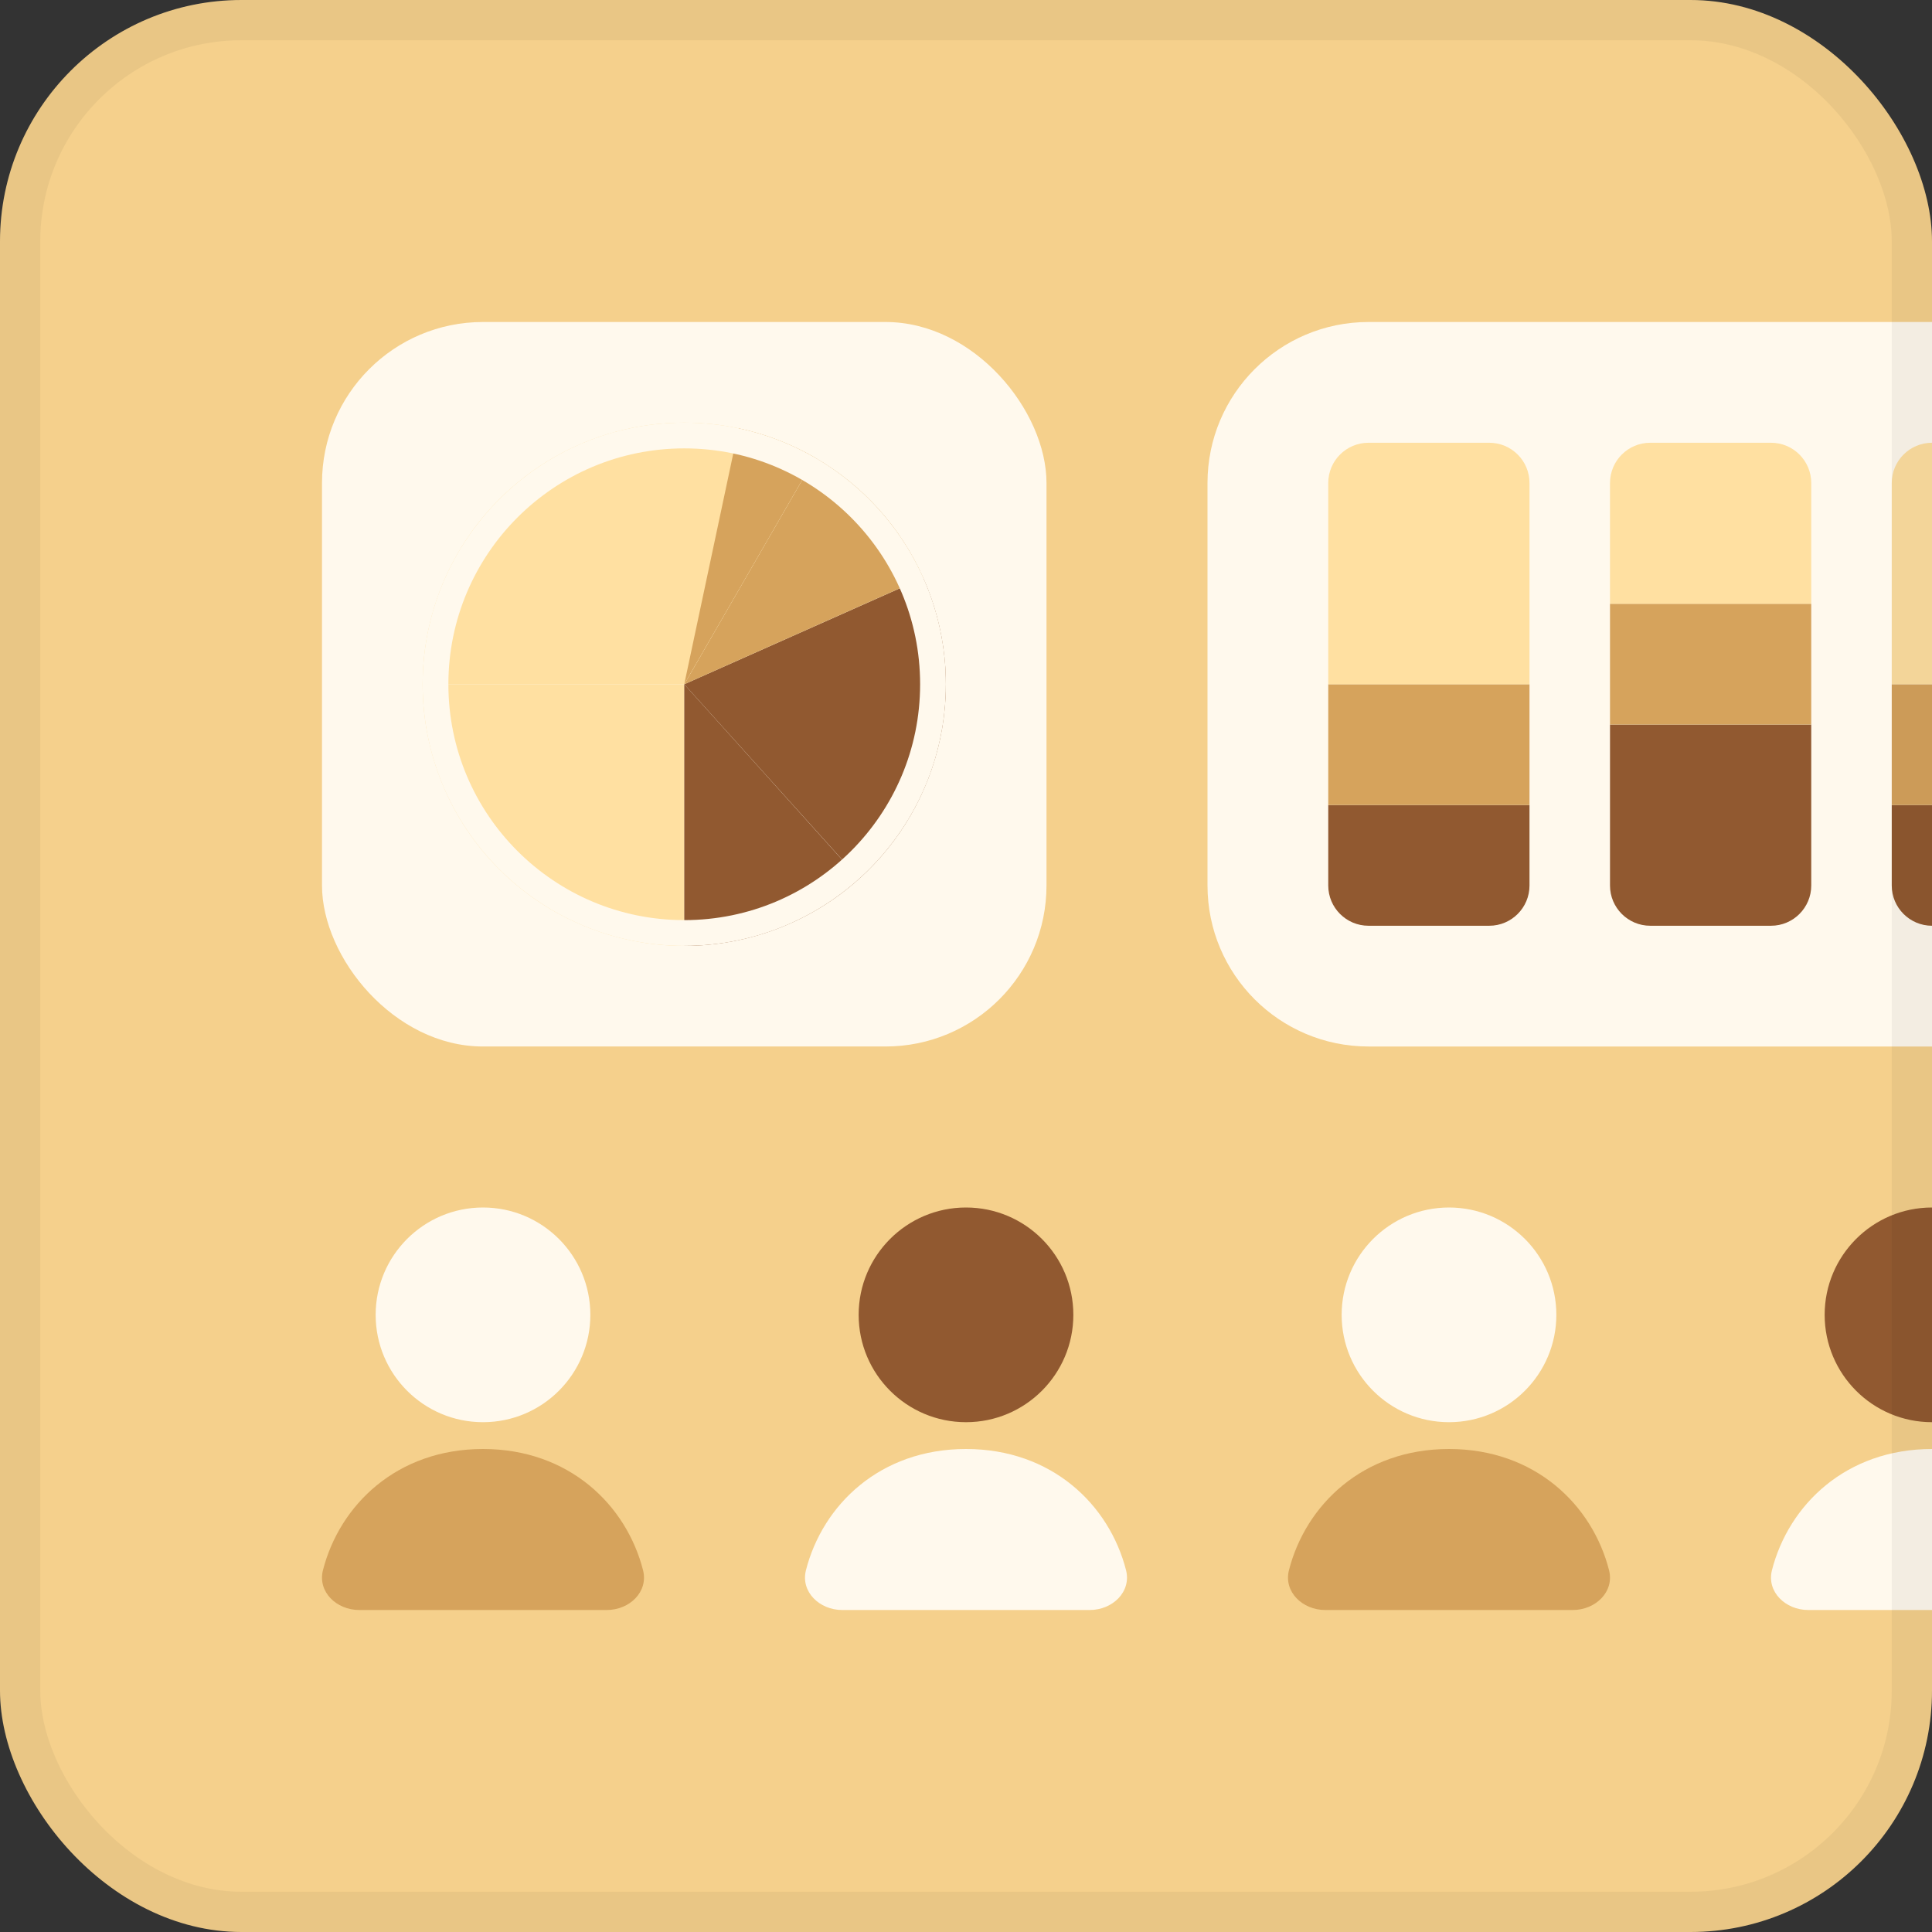 <svg width="48" height="48" viewBox="0 0 48 48" fill="none" xmlns="http://www.w3.org/2000/svg">
    <rect x="0" y="0" width="48" height="48" fill="#333333" stroke="none"/>
    <g clip-path="url(#clip0_3162_9531)">
        <rect width="48" height="48" rx="6" fill="#F5D08C"/>
        <path d="M36 36C38.136 36 39.561 37.389 39.976 39.01C40.113 39.546 39.642 40 39.076 40H32.924C32.358 40 31.887 39.546 32.024 39.01C32.439 37.389 33.863 36 36 36Z" fill="#D6A35C"/>
        <circle cx="36" cy="32.667" r="2.667" fill="#FFF9ED"/>
        <path d="M24 36C26.137 36 27.561 37.389 27.976 39.01C28.113 39.546 27.642 40 27.076 40H20.924C20.358 40 19.887 39.546 20.024 39.01C20.439 37.389 21.863 36 24 36Z" fill="#FFF9ED"/>
        <circle cx="24" cy="32.667" r="2.667" fill="#915930"/>
        <path d="M48 36C50.136 36 51.561 37.389 51.976 39.01C52.113 39.546 51.642 40 51.076 40H44.924C44.358 40 43.887 39.546 44.024 39.01C44.439 37.389 45.863 36 48 36Z" fill="#FFF9ED"/>
        <circle cx="48" cy="32.667" r="2.667" fill="#915930"/>
        <path d="M12 36C14.136 36 15.561 37.389 15.976 39.01C16.113 39.546 15.643 40 15.076 40H8.924C8.358 40 7.887 39.546 8.024 39.01C8.439 37.389 9.863 36 12 36Z" fill="#D6A35C"/>
        <circle cx="12" cy="32.667" r="2.667" fill="#FFF9ED"/>
        <rect x="8" y="8" width="18" height="18" rx="4" fill="#FFF9ED"/>
        <path d="M10.5 17C10.5 17.854 10.668 18.699 10.995 19.487C11.321 20.276 11.8 20.993 12.404 21.596C13.007 22.2 13.724 22.679 14.513 23.005C15.301 23.332 16.146 23.5 17 23.5L17 17L10.5 17Z" fill="#FFE0A1"/>
        <path d="M17 23.5C18.605 23.5 20.154 22.906 21.347 21.832L17 17L17 23.5Z" fill="#915930"/>
        <path d="M22.938 14.357C23.496 15.611 23.643 17.009 23.358 18.352C23.072 19.695 22.369 20.912 21.349 21.831L17 17L22.938 14.357Z" fill="#915930"/>
        <path d="M20.25 11.371C21.439 12.057 22.38 13.102 22.938 14.356L17 17L20.25 11.371Z" fill="#D6A35C"/>
        <path d="M10.5 17C10.5 15.859 10.8 14.738 11.371 13.75C11.941 12.762 12.761 11.942 13.749 11.371C14.737 10.801 15.858 10.5 16.999 10.5C18.14 10.5 19.261 10.8 20.249 11.37L17 17L10.5 17Z" fill="#FFE0A1"/>
        <path d="M18.351 10.642C19.019 10.784 19.659 11.03 20.25 11.371L17 17L18.351 10.642Z" fill="#D6A35C"/>
        <circle cx="17" cy="17" r="6.18" transform="rotate(-90 17 17)" stroke="#FFF9ED" stroke-width="0.64"/>
        <path d="M30 12C30 9.791 31.791 8 34 8H48V26H34C31.791 26 30 24.209 30 22V12Z" fill="#FFF9ED"/>
        <path d="M34 23C33.448 23 33 22.552 33 22L33 20L38 20L38 22C38 22.552 37.552 23 37 23L34 23Z" fill="#915930"/>
        <rect x="33" y="20" width="3" height="5" transform="rotate(-90 33 20)" fill="#D6A35C"/>
        <path d="M33 17L33 12C33 11.448 33.448 11 34 11L37 11C37.552 11 38 11.448 38 12L38 17L33 17Z" fill="#FFE0A1"/>
        <path d="M48 23C47.448 23 47 22.552 47 22L47 20L52 20L52 22C52 22.552 51.552 23 51 23L48 23Z" fill="#915930"/>
        <rect x="47" y="20" width="3" height="5" transform="rotate(-90 47 20)" fill="#D6A35C"/>
        <path d="M47 17L47 12C47 11.448 47.448 11 48 11L51 11C51.552 11 52 11.448 52 12L52 17L47 17Z" fill="#FFE0A1"/>
        <path d="M41 23C40.448 23 40 22.552 40 22L40 18L45 18L45 22C45 22.552 44.552 23 44 23L41 23Z" fill="#915930"/>
        <rect x="40" y="18" width="3" height="5" transform="rotate(-90 40 18)" fill="#D6A35C"/>
        <path d="M40 15L40 12C40 11.448 40.448 11 41 11L44 11C44.552 11 45 11.448 45 12L45 15L40 15Z" fill="#FFE0A1"/>
    </g>
    <rect x="0.5" y="0.5" width="47" height="47" rx="5.5" stroke="black" stroke-opacity="0.05"/>
    <defs>
        <clipPath id="clip0_3162_9531">
            <rect width="48" height="48" rx="6" fill="white"/>
        </clipPath>
    </defs>
</svg>
